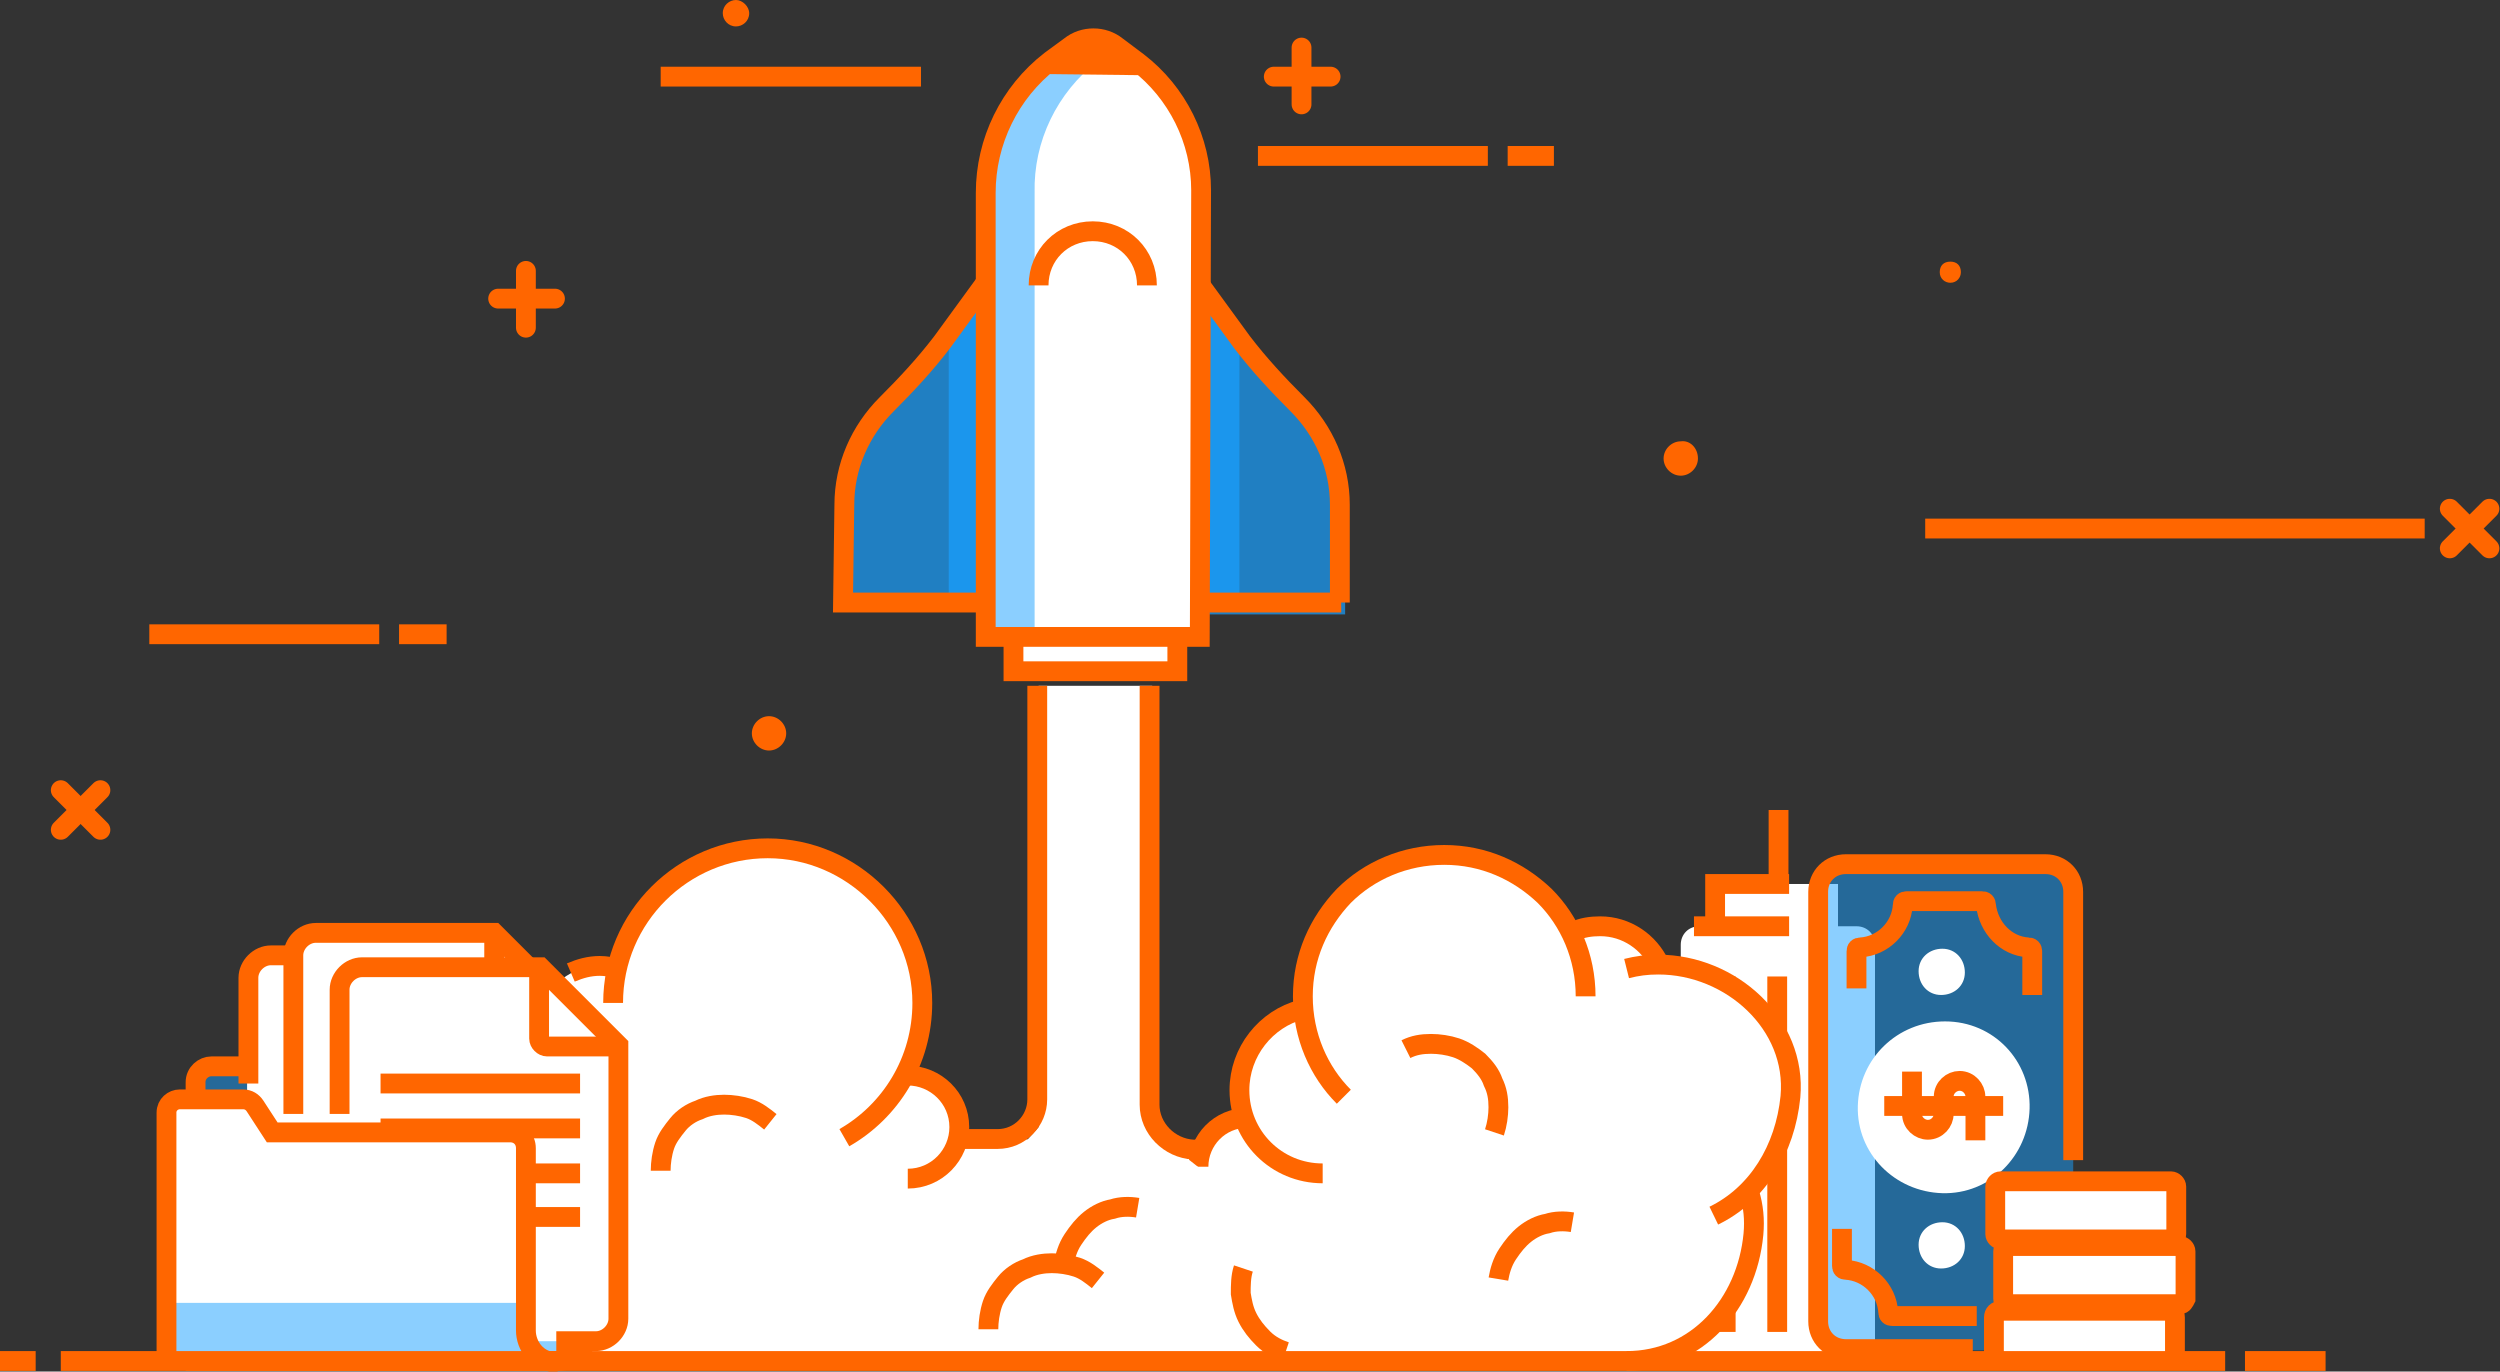 <?xml version="1.0" encoding="utf-8"?>
<!-- Generator: Adobe Illustrator 22.1.0, SVG Export Plug-In . SVG Version: 6.00 Build 0)  -->
<svg xmlns="http://www.w3.org/2000/svg" xmlns:xlink="http://www.w3.org/1999/xlink" x="0px"
	 y="0px" viewBox="0 0 189.2 103.8" style="enable-background:new 0 0 189.2 103.8;" xml:space="preserve">
<rect x="0" y="0" width="189.2" height="103.8" fill="#333333" stroke="none"/>
<style type="text/css">
	.easy-start-0{fill:#FFFFFF;}
	.easy-start-1{fill:none;stroke:#ff6600;}
	.easy-start-2{fill:#19A0FF;}
	.easy-start-4{fill:#ff6600;}
</style>
<g id="easyStart_306_">
	<rect id="easyStart_684_" x="129.8" y="66.9" class="easy-start-0 fill-white" width="9.3" height="5.7"/>
	<polyline id="easyStart_381_" class="easy-start-1 fill-none stroke-primary" stroke-width="1.5" stroke-miterlimit="10" points="129.8,72.5 129.8,66.9 135.4,66.9 	"/>
	<path id="easyStart_682_" class="easy-start-0 fill-white" d="M141.9,102.7h-14.7V71.5c0-0.8,0.6-1.4,1.4-1.4h11.9c0.8,0,1.4,0.6,1.4,1.4L141.9,102.7
		L141.9,102.7z"/>
	<line id="easyStart_380_" class="easy-start-1 fill-none stroke-primary" stroke-width="1.5" stroke-miterlimit="10" x1="128.2" y1="70.1" x2="135.4" y2="70.1"/>
	<line id="easyStart_686_" class="easy-start-1 fill-none stroke-primary" stroke-width="1.5" stroke-miterlimit="10" x1="134.6" y1="61.3" x2="134.6" y2="66.4"/>
	<line id="easyStart_685_" class="easy-start-1 fill-none stroke-primary" stroke-width="1.5" stroke-miterlimit="10" x1="130.6" y1="73.9" x2="130.6" y2="100.8"/>
	<line id="easyStart_687_" class="easy-start-1 fill-none stroke-primary" stroke-width="1.5" stroke-miterlimit="10" x1="134.5" y1="73.9" x2="134.5" y2="100.8"/>
	<g id="easyStart_315_">
		<path id="easyStart_379_" class="easy-start-2 fill-primary-lighter" opacity=".5" d="M156.9,67.4v32.9c0,1.1-0.9,1.9-1.9,1.9h-15.5c-1.1,0-1.9-0.9-1.9-1.9V67.4
			c0-1.1,0.9-1.9,1.9-1.9H155C156,65.4,156.9,66.3,156.9,67.4z"/>
		<path id="easyStart_357_" class="easy-start-1 fill-none stroke-primary" stroke-width="1.5" stroke-miterlimit="10" d="M156.9,87.8v-17v-3.3c0-1.2-0.9-2.1-2.1-2.1h-15.1c-1.2,0-2.1,0.9-2.1,2.1v19.8v9.8v2.9
			c0,1.2,0.9,2.1,2.1,2.1h9.6"/>
		<path id="easyStart_356_" class="easy-start-0 fill-white" d="M153.6,83.9c-0.1,3.6-3,6.5-6.6,6.4s-6.5-3-6.4-6.6s3-6.4,6.6-6.4
			C150.9,77.3,153.7,80.3,153.6,83.9z"/>
		<path id="easyStart_350_" class="easy-start-0 fill-white" d="M148.7,73.6c0,1-0.8,1.7-1.8,1.7s-1.7-0.8-1.7-1.8s0.8-1.7,1.8-1.7
			C148,71.8,148.7,72.6,148.7,73.6z"/>
		<path id="easyStart_349_" class="easy-start-0 fill-white" d="M148.7,94.3c0,1-0.8,1.7-1.8,1.7s-1.7-0.8-1.7-1.8s0.8-1.7,1.8-1.7S148.7,93.3,148.7,94.3z"
			/>
		<g id="easyStart_329_">
			<path id="easyStart_335_" class="easy-start-1 fill-none stroke-primary" stroke-width="1.5" stroke-miterlimit="10" d="M144.7,81.1v3.2c0,0.7,0.6,1.2,1.2,1.2l0,0c0.7,0,1.2-0.6,1.2-1.2V83c0-0.7,0.6-1.2,1.2-1.2
				l0,0c0.7,0,1.2,0.6,1.2,1.2v3.3"/>
			<line id="easyStart_332_" class="easy-start-1 fill-none stroke-primary" stroke-width="1.5" stroke-miterlimit="10" x1="142.6" y1="83.7" x2="151.6" y2="83.7"/>
		</g>
		<path id="easyStart_323_" class="easy-start-1 fill-none stroke-primary" stroke-width="1.5" stroke-miterlimit="10" d="M153.8,75.3V72c0-0.2-0.1-0.3-0.3-0.3c-1.7-0.1-3-1.5-3.2-3.2c0-0.2-0.1-0.3-0.3-0.3
			c-1.1,0-4.7,0-5.7,0c-0.2,0-0.3,0.1-0.3,0.3c-0.1,1.7-1.5,3.1-3.2,3.2c-0.2,0-0.3,0.1-0.3,0.3v2.8"/>
		<path id="easyStart_317_" class="easy-start-1 fill-none stroke-primary" stroke-width="1.5" stroke-miterlimit="10" d="M149.6,99.6c-1.1,0-5.3,0-6.4,0c-0.2,0-0.3-0.1-0.3-0.3c-0.1-1.7-1.5-3.1-3.2-3.2
			c-0.2,0-0.3-0.1-0.3-0.3V93"/>
	</g>
	<path id="easyStart_313_" class="easy-start-0 fill-white" d="M150.9,103v-3.3c0-0.3,0.2-0.5,0.5-0.5h12.7c0.3,0,0.5,0.2,0.5,0.5v3.3H150.9z"/>
	<path id="easyStart_312_" class="easy-start-1 fill-none stroke-primary" stroke-width="1.5" stroke-miterlimit="10" d="M150.9,103v-3.3c0-0.3,0.2-0.5,0.5-0.5h12.7c0.3,0,0.5,0.2,0.5,0.5v3.3"/>
	<path id="easyStart_310_" class="easy-start-0 fill-white" d="M165,98.7h-13c-0.2,0-0.4-0.2-0.4-0.4v-3.6c0-0.2,0.2-0.4,0.4-0.4h13c0.2,0,0.4,0.2,0.4,0.4
		v3.6C165.3,98.5,165.2,98.7,165,98.7z"/>
	<path id="easyStart_309_" class="easy-start-1 fill-none stroke-primary" stroke-width="1.5" stroke-miterlimit="10" d="M165,98.7h-13c-0.2,0-0.4-0.2-0.4-0.4v-3.6c0-0.2,0.2-0.4,0.4-0.4h13c0.2,0,0.4,0.2,0.4,0.4
		v3.6C165.3,98.5,165.2,98.7,165,98.7z"/>
	<path id="easyStart_308_" class="easy-start-0 fill-white" d="M164.3,93.8h-12.9c-0.2,0-0.4-0.2-0.4-0.4v-3.6c0-0.2,0.2-0.4,0.4-0.4h12.9
		c0.2,0,0.4,0.2,0.4,0.4v3.6C164.7,93.6,164.6,93.8,164.3,93.8z"/>
	<path id="easyStart_307_" class="easy-start-1 fill-none stroke-primary" stroke-width="1.5" stroke-miterlimit="10" d="M164.3,93.8h-12.9c-0.2,0-0.4-0.2-0.4-0.4v-3.6c0-0.2,0.2-0.4,0.4-0.4h12.9
		c0.2,0,0.4,0.2,0.4,0.4v3.6C164.7,93.6,164.6,93.8,164.3,93.8z"/>
</g>
<g id="easyStart_364_">
	<line id="easyStart_366_" class="easy-start-1 fill-none stroke-primary" stroke-width="1.5" stroke-miterlimit="10" stroke-linecap="round" x1="96.4" y1="5.8" x2="100.7" y2="5.8"/>
	<line id="easyStart_365_" class="easy-start-1 fill-none stroke-primary" stroke-width="1.5" stroke-miterlimit="10" stroke-linecap="round" x1="98.5" y1="7.9" x2="98.5" y2="3.6"/>
</g>
<g id="easyStart_438_">
	<line id="easyStart_441_" class="easy-start-1 fill-none stroke-primary" stroke-width="1.5" stroke-miterlimit="10" stroke-linecap="round" x1="37.7" y1="22.6" x2="42" y2="22.6"/>
	<line id="easyStart_439_" class="easy-start-1 fill-none stroke-primary" stroke-width="1.5" stroke-miterlimit="10" stroke-linecap="round" x1="39.8" y1="24.8" x2="39.8" y2="20.5"/>
</g>
<g id="easyStart_358_">
	<line id="easyStart_360_" class="easy-start-1 fill-none stroke-primary" stroke-width="1.5" stroke-miterlimit="10" stroke-linecap="round" x1="185.4" y1="41.5" x2="188.4" y2="38.5"/>
	<line id="easyStart_359_" class="easy-start-1 fill-none stroke-primary" stroke-width="1.5" stroke-miterlimit="10" stroke-linecap="round" x1="188.4" y1="41.5" x2="185.4" y2="38.5"/>
</g>
<g id="easyStart_446_">
	<line id="easyStart_448_" class="easy-start-1 fill-none stroke-primary" stroke-width="1.5" stroke-miterlimit="10" stroke-linecap="round" x1="4.6" y1="62.8" x2="7.6" y2="59.8"/>
	<line id="easyStart_447_" class="easy-start-1 fill-none stroke-primary" stroke-width="1.5" stroke-miterlimit="10" stroke-linecap="round" x1="7.6" y1="62.8" x2="4.6" y2="59.8"/>
</g>
<line id="easyStart_397_" class="easy-start-1 fill-none stroke-primary" stroke-width="1.5" stroke-miterlimit="10" x1="11.3" y1="48" x2="28.7" y2="48"/>
<line id="easyStart_398_" class="easy-start-1 fill-none stroke-primary" stroke-width="1.5" stroke-miterlimit="10" x1="69.7" y1="5.8" x2="50" y2="5.8"/>
<line id="easyStart_437_" class="easy-start-1 fill-none stroke-primary" stroke-width="1.5" stroke-miterlimit="10" x1="145.7" y1="40" x2="183.5" y2="40"/>
<line id="easyStart_396_" class="easy-start-1 fill-none stroke-primary" stroke-width="1.5" stroke-miterlimit="10" x1="33.8" y1="48" x2="30.2" y2="48"/>
<line id="easyStart_436_" class="easy-start-1 fill-none stroke-primary" stroke-width="1.5" stroke-miterlimit="10" x1="95.2" y1="11.8" x2="112.6" y2="11.8"/>
<line id="easyStart_267_" class="easy-start-1 fill-none stroke-primary" stroke-width="1.5" stroke-miterlimit="10" x1="117.6" y1="11.8" x2="114.1" y2="11.8"/>
<path id="easyStart_344_" class="easy-start-4 fill-primary" d="M128.5,34.7c0,0.7-0.6,1.3-1.3,1.3c-0.7,0-1.3-0.6-1.3-1.3s0.6-1.3,1.3-1.3
	C127.9,33.3,128.5,33.9,128.5,34.7z"/>
<path id="easyStart_445_" class="easy-start-4 fill-primary" d="M59.5,55.5c0,0.7-0.6,1.3-1.3,1.3s-1.3-0.6-1.3-1.3s0.6-1.3,1.3-1.3S59.5,54.8,59.5,55.5z"/>
<path id="easyStart_442_" class="easy-start-4 fill-primary" d="M148.4,20.6c0,0.4-0.3,0.8-0.8,0.8c-0.4,0-0.8-0.3-0.8-0.8s0.3-0.8,0.8-0.8
	C148.1,19.8,148.4,20.1,148.4,20.6z"/>
<path id="easyStart_444_" class="easy-start-4 fill-primary" d="M56.7,1c0,0.6-0.5,1-1,1c-0.6,0-1-0.5-1-1c0-0.6,0.5-1,1-1S56.7,0.5,56.7,1z"/>
<g id="easyStart_2_">
	<path id="easyStart_269_" class="easy-start-0 fill-white" d="M121.7,103H47c-4.2,0-7.5-3.4-7.5-7.5v-0.3c0-4.2,3.4-7.5,7.5-7.5h74.7c4.2,0,7.5,3.4,7.5,7.5
		v0.3C129.3,99.6,125.9,103,121.7,103z"/>
	<ellipse id="easyStart_299_" class="easy-start-0 fill-white" cx="58.2" cy="75.9" rx="11.7" ry="11.7"/>
	<path id="easyStart_298_" class="easy-start-0 fill-white" d="M50,77.7c0,2.6-2.1,4.6-4.6,4.6c-2.6,0-4.6-2.1-4.6-4.6c0-2.6,2.1-4.6,4.6-4.6
		C47.9,73,50,75.1,50,77.7z"/>
	<path id="easyStart_42_" class="easy-start-0 fill-white" d="M47.7,83c0,3.8-3.1,6.9-6.9,6.9c-3.8,0-6.9-3.1-6.9-6.9s3.1-6.9,6.9-6.9
		C44.7,76.1,47.7,79.2,47.7,83z"/>
	<path id="easyStart_229_" class="easy-start-0 fill-white" d="M48.7,93.8c0,5.1-4.1,9.3-9.3,9.3c-5.1,0-9.3-4.1-9.3-9.3c0-5.1,4.1-9.3,9.3-9.3
		S48.7,88.6,48.7,93.8z"/>
	<path id="easyStart_278_" class="easy-start-1 fill-none stroke-primary" stroke-width="1.5" stroke-miterlimit="10" d="M39.5,103c-5.1,0-9.3-4.1-9.3-9.3c0-3.1,1.6-5.9,3.9-7.6"/>
	<path id="easyStart_297_" class="easy-start-0 fill-white" d="M72.5,85.3c0,2.1-1.7,3.9-3.9,3.9c-2.1,0-3.9-1.7-3.9-3.9c0-2.1,1.7-3.9,3.9-3.9
		S72.5,83.1,72.5,85.3z"/>
	<ellipse id="easyStart_296_" class="easy-start-0 fill-white" cx="109.2" cy="75.4" rx="10.7" ry="10.7"/>
	<path id="easyStart_435_" class="easy-start-0 fill-white" d="M121.8,81.4c-0.3,3.8-3.1,6.8-6.8,6.8c-3.8,0-6.8-3.1-6.8-6.8s3.1-6.8,6.8-6.8
		C118.7,74.5,122.1,77.6,121.8,81.4z"/>
	<path id="easyStart_284_" class="easy-start-0 fill-white" d="M114.9,86.1c-0.3,3.8-3.1,6.8-6.8,6.8s-6.8-3.1-6.8-6.8c0-3.8,3.1-6.8,6.8-6.8
		S115.3,82.3,114.9,86.1z"/>
	<path id="easyStart_285_" class="easy-start-0 fill-white" d="M67.9,86.2C67.2,90,62,93,54.8,93s-13-3.1-13-6.8c0-3.8,5.8-6.8,13-6.8
		C62,79.3,68.5,82.4,67.9,86.2z"/>
	<path id="easyStart_261_" class="easy-start-0 fill-white" d="M135.4,83c-0.5,5.5-4.5,10-10,10s-10-4.5-10-10s4.5-10,10-10C131,73,135.9,77.5,135.4,83z"/>
	<path id="easyStart_262_" class="easy-start-0 fill-white" d="M132.7,93.4c-0.5,5.3-4.3,9.6-9.6,9.6c-5.3,0-9.6-4.3-9.6-9.6c0-5.3,4.3-9.6,9.6-9.6
		C128.4,83.7,133.2,88.1,132.7,93.4z"/>
	<path id="easyStart_292_" class="easy-start-0 fill-white" d="M106.4,82.5c0,3.5-2.8,6.3-6.3,6.3s-6.3-2.8-6.3-6.3s2.8-6.3,6.3-6.3S106.4,79,106.4,82.5z"/>
	<path id="easyStart_290_" class="easy-start-0 fill-white" d="M98.3,88c0,2-1.6,3.7-3.7,3.7c-2,0-3.7-1.6-3.7-3.7c0-2,1.6-3.7,3.7-3.7
		C96.7,84.3,98.3,86,98.3,88z"/>
	<path id="easyStart_289_" class="easy-start-1 fill-none stroke-primary" stroke-width="1.5" stroke-miterlimit="10" d="M90.7,88.3c0-2,1.6-3.7,3.7-3.7"/>
	<path id="easyStart_288_" class="easy-start-0 fill-white" d="M83.3,90.3c0,2.3-3.3,4.2-7.3,4.2s-7.3-1.9-7.3-4.2c0-2.3,3.3-4.2,7.3-4.2
		C80,86.1,83.3,88,83.3,90.3z"/>
	<path id="easyStart_434_" class="easy-start-0 fill-white" d="M125.6,73.3c0,2.7-4.6,10-4.6,6.6c0-2.7-4.9-2.2-4.9-4.9s2.2-4.9,4.9-4.9
		C123.7,70.1,125.6,70.6,125.6,73.3z"/>
	<path id="easyStart_287_" class="easy-start-1 fill-none stroke-primary" stroke-width="1.5" stroke-miterlimit="10" d="M119.1,70.5c0.6-0.3,1.3-0.4,2-0.4c2,0,3.7,1.2,4.5,2.9"/>
	<path id="easyStart_282_" class="easy-start-1 fill-none stroke-primary" stroke-width="1.5" stroke-miterlimit="10" d="M101.7,83c-1.9-1.9-3.1-4.6-3.1-7.6s1.2-5.6,3.1-7.6c1.9-1.9,4.6-3.1,7.6-3.1s5.6,1.2,7.6,3.1
		c1.9,1.9,3.1,4.6,3.1,7.6"/>
	<g id="easyStart_281_">
		<rect id="easyStart_449_" x="76.7" y="45.6" class="easy-start-0 fill-white" width="12.4" height="5.2"/>
		<rect id="easyStart_710_" x="76.7" y="45.6" class="easy-start-1 fill-none stroke-primary" stroke-width="1.5" stroke-miterlimit="10" width="12.4" height="5.2"/>
		<path id="easyStart_516_" class="easy-start-2 fill-primary-lighter" opacity=".7" d="M64.2,46H76V20.4l-4.3,5.9C70.4,28,69,29.5,67.5,31c-2,2-3.2,4.7-3.2,7.6L64.2,46L64.2,46z"
			/>
		<polygon id="easyStart_714_" class="easy-start-2 fill-primary-lighter" opacity=".7" points="71.8,25.1 71.8,45.6 75.6,45.6 75.6,20 		"/>
		<path id="easyStart_513_" class="easy-start-2 fill-primary-lighter" opacity=".7" d="M101.9,46.5H90.1V20.9l4.3,5.9c1.3,1.7,2.7,3.2,4.2,4.7c2,2,3.2,4.7,3.2,7.6v7.4H101.9z"/>
		<polygon id="easyStart_712_" class="easy-start-2 fill-primary-lighter" opacity=".7" points="93.8,24.7 93.8,45.2 90,45.2 90,19.6 		"/>
		<path id="easyStart_549_" class="easy-start-1 fill-none stroke-primary" stroke-width="1.5" stroke-miterlimit="10" d="M63.8,45.6h11.8V20l-4.3,5.9c-1.3,1.7-2.7,3.2-4.2,4.7c-2,2-3.2,4.7-3.2,7.6L63.8,45.6
			L63.8,45.6z"/>
		<path id="easyStart_548_" class="easy-start-1 fill-none stroke-primary" stroke-width="1.5" stroke-miterlimit="10" d="M101.5,45.6H89.7V20l4.3,5.9c1.3,1.7,2.7,3.2,4.2,4.7c2,2,3.2,4.7,3.2,7.6v7.4H101.5z"/>
		<path id="easyStart_511_" class="easy-start-0 fill-white" d="M90.8,48.2H74.6V14.6c0-3.9,1.8-7.6,4.9-10L81,3.5c1-0.8,2.5-0.8,3.5,0l1.6,1.2
			c3,2.3,4.8,5.9,4.8,9.7L90.8,48.2L90.8,48.2z"/>
		<path id="easyStart_715_" class="easy-start-2 fill-primary-lighter" opacity=".5" d="M83.1,4.6l1.4-1.1l0,0c-1-0.8-2.5-0.8-3.5,0l-1.4,1.1c-3.1,2.4-4.9,6.1-4.9,10v33.6h3.6V14.6
			C78.2,10.7,80,7,83.1,4.6z"/>
		<path id="easyStart_465_" class="easy-start-1 fill-none stroke-primary" stroke-width="1.5" stroke-miterlimit="10" d="M78.6,21.6c0-2.3,1.8-4.1,4.1-4.1c2.3,0,4.1,1.8,4.1,4.1"/>
		<path id="easyStart_517_" class="easy-start-1 fill-none stroke-primary" stroke-width="1.5" stroke-miterlimit="10" d="M90.8,48.2H74.6V14.6c0-3.9,1.8-7.6,4.9-10L81,3.5c1-0.8,2.5-0.8,3.5,0l1.6,1.2
			c3,2.3,4.8,5.9,4.8,9.7L90.8,48.2L90.8,48.2z"/>
		<path id="easyStart_509_" class="easy-start-4 fill-primary" d="M78.6,5.6l1.9-1.5c1.4-1.1,3.3-1.1,4.6,0l2.1,1.6L78.6,5.6z"/>
	</g>
	<path id="easyStart_440_" class="easy-start-1 fill-none stroke-primary" stroke-width="1.5" stroke-miterlimit="10" d="M100.1,88.8c-3.5,0-6.3-2.8-6.3-6.3c0-2.9,2-5.4,4.7-6.1"/>
	<path id="easyStart_279_" class="easy-start-1 fill-none stroke-primary" stroke-width="1.5" stroke-miterlimit="10" d="M46.4,75.9c0-6.5,5.3-11.7,11.7-11.7s11.7,5.3,11.7,11.7c0,4.4-2.4,8.2-5.9,10.2"/>
	<path id="easyStart_383_" class="easy-start-1 fill-none stroke-primary" stroke-width="1.5" stroke-miterlimit="10" d="M43.2,73.6c0.7-0.3,1.4-0.5,2.2-0.5c0.5,0,0.9,0.1,1.4,0.2"/>
	<path id="easyStart_277_" class="easy-start-1 fill-none stroke-primary" stroke-width="1.5" stroke-miterlimit="10" d="M68.7,81.4c2.1,0,3.9,1.7,3.9,3.9c0,2.1-1.7,3.9-3.9,3.9"/>
	<path id="easyStart_276_" class="easy-start-0 fill-white" d="M98.3,94.3H70.6l8-9V51.9h8.6l-0.4,30.4c0,1.8,0.8,3.6,2.2,4.7L98.3,94.3z"/>
	<path id="easyStart_514_" class="easy-start-1 fill-none stroke-primary" stroke-width="1.5" stroke-miterlimit="10" d="M87,51.9v31.7c0,1.8,1.5,3.3,3.3,3.4h0.9"/>
	<path id="easyStart_512_" class="easy-start-1 fill-none stroke-primary" stroke-width="1.5" stroke-miterlimit="10" d="M72.5,86.2h3c1.7,0,3-1.4,3-3V51.9"/>
	<path id="easyStart_275_" class="easy-start-1 fill-none stroke-primary" stroke-width="1.5" stroke-miterlimit="10" d="M74.8,100.6c0-0.6,0.1-1.3,0.3-1.9c0.2-0.6,0.6-1.1,1-1.6s1-0.9,1.6-1.1
		c0.6-0.3,1.3-0.4,1.9-0.4s1.3,0.1,1.9,0.3c0.6,0.2,1.1,0.6,1.6,1"/>
	<path id="easyStart_274_" class="easy-start-1 fill-none stroke-primary" stroke-width="1.5" stroke-miterlimit="10" d="M50,88.6c0-0.6,0.1-1.3,0.3-1.9s0.6-1.1,1-1.6s1-0.9,1.6-1.1c0.6-0.3,1.3-0.4,1.9-0.4
		c0.6,0,1.3,0.1,1.9,0.3c0.6,0.2,1.1,0.6,1.6,1"/>
	<path id="easyStart_273_" class="easy-start-1 fill-none stroke-primary" stroke-width="1.5" stroke-miterlimit="10" d="M106.4,79.4c0.6-0.3,1.2-0.4,1.9-0.4c0.6,0,1.3,0.1,1.9,0.3c0.6,0.2,1.2,0.6,1.7,1
		c0.5,0.5,0.9,1,1.1,1.6c0.3,0.6,0.4,1.2,0.4,1.9c0,0.6-0.1,1.3-0.3,1.9"/>
	<path id="easyStart_272_" class="easy-start-1 fill-none stroke-primary" stroke-width="1.5" stroke-miterlimit="10" d="M80.5,95.7c0.1-0.6,0.3-1.3,0.7-1.9c0.4-0.6,0.8-1.1,1.3-1.5s1.1-0.7,1.7-0.8
		c0.6-0.2,1.3-0.2,1.9-0.1"/>
	<path id="easyStart_286_" class="easy-start-1 fill-none stroke-primary" stroke-width="1.5" stroke-miterlimit="10" d="M113.4,96.8c0.1-0.6,0.3-1.3,0.7-1.9c0.4-0.6,0.8-1.1,1.3-1.5s1.1-0.7,1.7-0.8
		c0.6-0.2,1.3-0.2,1.9-0.1"/>
	<path id="easyStart_271_" class="easy-start-1 fill-none stroke-primary" stroke-width="1.5" stroke-miterlimit="10" d="M97.3,102.3c-0.6-0.2-1.2-0.5-1.7-1s-0.9-1-1.2-1.6c-0.3-0.6-0.4-1.2-0.5-1.8
		c0-0.6,0-1.3,0.2-1.9"/>
	<path id="easyStart_230_" class="easy-start-1 fill-none stroke-primary" stroke-width="1.5" stroke-miterlimit="10" d="M36,87.8c-1.2-1.2-2-3-2-4.8c0-3.8,3.1-6.9,6.9-6.9c1.7,0,3.2,0.6,4.3,1.6"/>
	<path id="easyStart_263_" class="easy-start-1 fill-none stroke-primary" stroke-width="1.5" stroke-miterlimit="10" d="M123.1,73.3c0.8-0.2,1.5-0.3,2.4-0.3c5.5,0,10.5,4.5,10,10c-0.4,4-2.5,7.4-5.8,9"/>
	<path id="easyStart_268_" class="easy-start-1 fill-none stroke-primary" stroke-width="1.5" stroke-miterlimit="10" d="M132.4,90.3c0.3,1,0.4,2,0.3,3.1c-0.5,5.3-4.3,9.6-9.6,9.6"/>
</g>
<g id="easyStart_382_">
	<path id="easyStart_432_" class="easy-start-2 fill-primary-lighter" opacity=".5" d="M43.1,80.7H16.2c-0.8,0-1.4,0.6-1.4,1.4V103h26.9c1.6,0,2.9-1.3,2.9-2.9V82.2
		C44.6,81.4,43.9,80.7,43.1,80.7z"/>
	<path id="easyStart_431_" class="easy-start-1 fill-none stroke-primary" stroke-width="1.5" stroke-miterlimit="10" d="M33.5,80.7H16c-0.6,0-1.2,0.5-1.2,1.2V103h27.4c1.3,0,2.3-1,2.3-2.3V81.9
		c0-0.7-0.5-1.2-1.2-1.2h-1.8"/>
	<g id="easyStart_422_">
		<path id="easyStart_430_" class="easy-start-0 fill-white" d="M33.9,72.4l5.9,5.9V99c0,0.9-0.8,1.7-1.7,1.7H20.4c-0.9,0-1.7-0.8-1.7-1.7V74.1
			c0-0.9,0.8-1.7,1.7-1.7H33.9z"/>
		<polygon id="easyStart_426_" class="easy-start-0 fill-white" points="33.9,78.3 33.9,72.4 39.8,78.3 		"/>
		<path id="easyStart_425_" class="easy-start-1 fill-none stroke-primary" stroke-width="1.5" stroke-miterlimit="10" d="M39.8,78.3h-5.3c-0.3,0-0.6-0.3-0.6-0.6v-5.3"/>
		<path id="easyStart_423_" class="easy-start-1 fill-none stroke-primary" stroke-width="1.5" stroke-miterlimit="10" d="M18.8,82v-8c0-0.9,0.8-1.7,1.7-1.7H34l5.9,5.9V99c0,0.9-0.8,1.7-1.7,1.7H20.4"/>
	</g>
	<g id="easyStart_405_">
		<path id="easyStart_421_" class="easy-start-0 fill-white" d="M37.4,70.6l5.9,5.9v20.7c0,0.9-0.8,1.7-1.7,1.7H23.9c-0.9,0-1.7-0.8-1.7-1.7V72.3
			c0-0.9,0.8-1.7,1.7-1.7C23.9,70.6,37.4,70.6,37.4,70.6z"/>
		<polygon id="easyStart_420_" class="easy-start-0 fill-white" points="37.4,76.6 37.4,70.6 43.3,76.6 		"/>
		<path id="easyStart_419_" class="easy-start-1 fill-none stroke-primary" stroke-width="1.5" stroke-miterlimit="10" d="M43.3,76.6H38c-0.3,0-0.6-0.3-0.6-0.6v-5.3"/>
		<line id="easyStart_418_" class="easy-start-1 fill-none stroke-primary" stroke-width="1.5" stroke-miterlimit="10" x1="40.4" y1="79.5" x2="25.4" y2="79.5"/>
		<line id="easyStart_417_" class="easy-start-1 fill-none stroke-primary" stroke-width="1.5" stroke-miterlimit="10" x1="40.4" y1="82.8" x2="25.4" y2="82.8"/>
		<line id="easyStart_416_" class="easy-start-1 fill-none stroke-primary" stroke-width="1.5" stroke-miterlimit="10" x1="40.4" y1="86.2" x2="25.4" y2="86.2"/>
		<line id="easyStart_415_" class="easy-start-1 fill-none stroke-primary" stroke-width="1.5" stroke-miterlimit="10" x1="40.4" y1="89.5" x2="25.4" y2="89.5"/>
		<path id="easyStart_407_" class="easy-start-1 fill-none stroke-primary" stroke-width="1.5" stroke-miterlimit="10" d="M22.2,84.3v-12c0-0.9,0.8-1.7,1.7-1.7h13.5l5.9,5.9v20.7c0,0.9-0.8,1.7-1.7,1.7h-0.8"/>
	</g>
	<g id="easyStart_386_">
		<path id="easyStart_401_" class="easy-start-0 fill-white" d="M40.8,73.2l5.9,5.9v20.7c0,0.9-0.8,1.7-1.7,1.7H27.3c-0.9,0-1.7-0.8-1.7-1.7V74.9
			c0-0.9,0.8-1.7,1.7-1.7C27.3,73.2,40.8,73.2,40.8,73.2z"/>
		<polygon id="easyStart_400_" class="easy-start-0 fill-white" points="40.8,79.2 40.8,73.2 46.7,79.2 		"/>
		<path id="easyStart_393_" class="easy-start-1 fill-none stroke-primary" stroke-width="1.5" stroke-miterlimit="10" d="M46.7,79.2h-5.3c-0.3,0-0.6-0.3-0.6-0.6v-5.3"/>
		<line id="easyStart_392_" class="easy-start-1 fill-none stroke-primary" stroke-width="1.5" stroke-miterlimit="10" x1="43.9" y1="82" x2="28.8" y2="82"/>
		<line id="easyStart_390_" class="easy-start-1 fill-none stroke-primary" stroke-width="1.5" stroke-miterlimit="10" x1="43.9" y1="85.4" x2="28.8" y2="85.4"/>
		<line id="easyStart_389_" class="easy-start-1 fill-none stroke-primary" stroke-width="1.5" stroke-miterlimit="10" x1="43.9" y1="88.8" x2="28.8" y2="88.8"/>
		<line id="easyStart_388_" class="easy-start-1 fill-none stroke-primary" stroke-width="1.5" stroke-miterlimit="10" x1="43.9" y1="92.1" x2="28.8" y2="92.1"/>
		<path id="easyStart_387_" class="easy-start-1 fill-none stroke-primary" stroke-width="1.5" stroke-miterlimit="10" d="M25.7,84.3v-9.4c0-0.9,0.8-1.7,1.7-1.7h13.5l5.9,5.9v20.7c0,0.9-0.8,1.7-1.7,1.7h-3"/>
	</g>
	<path id="easyStart_385_" class="easy-start-0 fill-white" d="M42.2,103H13.8c-0.7,0-1.2-0.6-1.2-1.2V84.2c0-0.6,0.5-1,1-1h4.8c0.4,0,0.7,0.2,0.9,0.5l1.3,2
		h18c0.7,0,1.2,0.5,1.2,1.2v13.8C39.8,101.8,40.6,103,42.2,103z"/>
	<path id="easyStart_384_" class="easy-start-2 fill-primary-lighter" opacity=".5" d="M39.8,100.6v-2H12.6v3.2c0,0.7,0.6,1.2,1.2,1.2h28.4C40.6,103,39.8,101.8,39.8,100.6z"/>
	<path id="easyStart_433_" class="easy-start-1 fill-none stroke-primary" stroke-width="1.5" stroke-miterlimit="10" d="M12.6,102.9V84.2c0-0.6,0.5-1,1-1h4.8c0.4,0,0.7,0.2,0.9,0.5l1.3,2h18c0.7,0,1.2,0.5,1.2,1.2
		v13.8c0,1.1,0.8,2.4,2.4,2.4"/>
</g>
<g id="easyStart_318_">
	<line id="easyStart_322_" class="easy-start-1 fill-none stroke-primary" stroke-width="1.5" stroke-miterlimit="10" x1="4.6" y1="103" x2="168.4" y2="103"/>
	<line id="easyStart_321_" class="easy-start-1 fill-none stroke-primary" stroke-width="1.5" stroke-miterlimit="10" x1="0" y1="103" x2="2.7" y2="103"/>
	<line id="easyStart_320_" class="easy-start-1 fill-none stroke-primary" stroke-width="1.5" stroke-miterlimit="10" x1="169.9" y1="103" x2="176" y2="103"/>
</g>
</svg>
